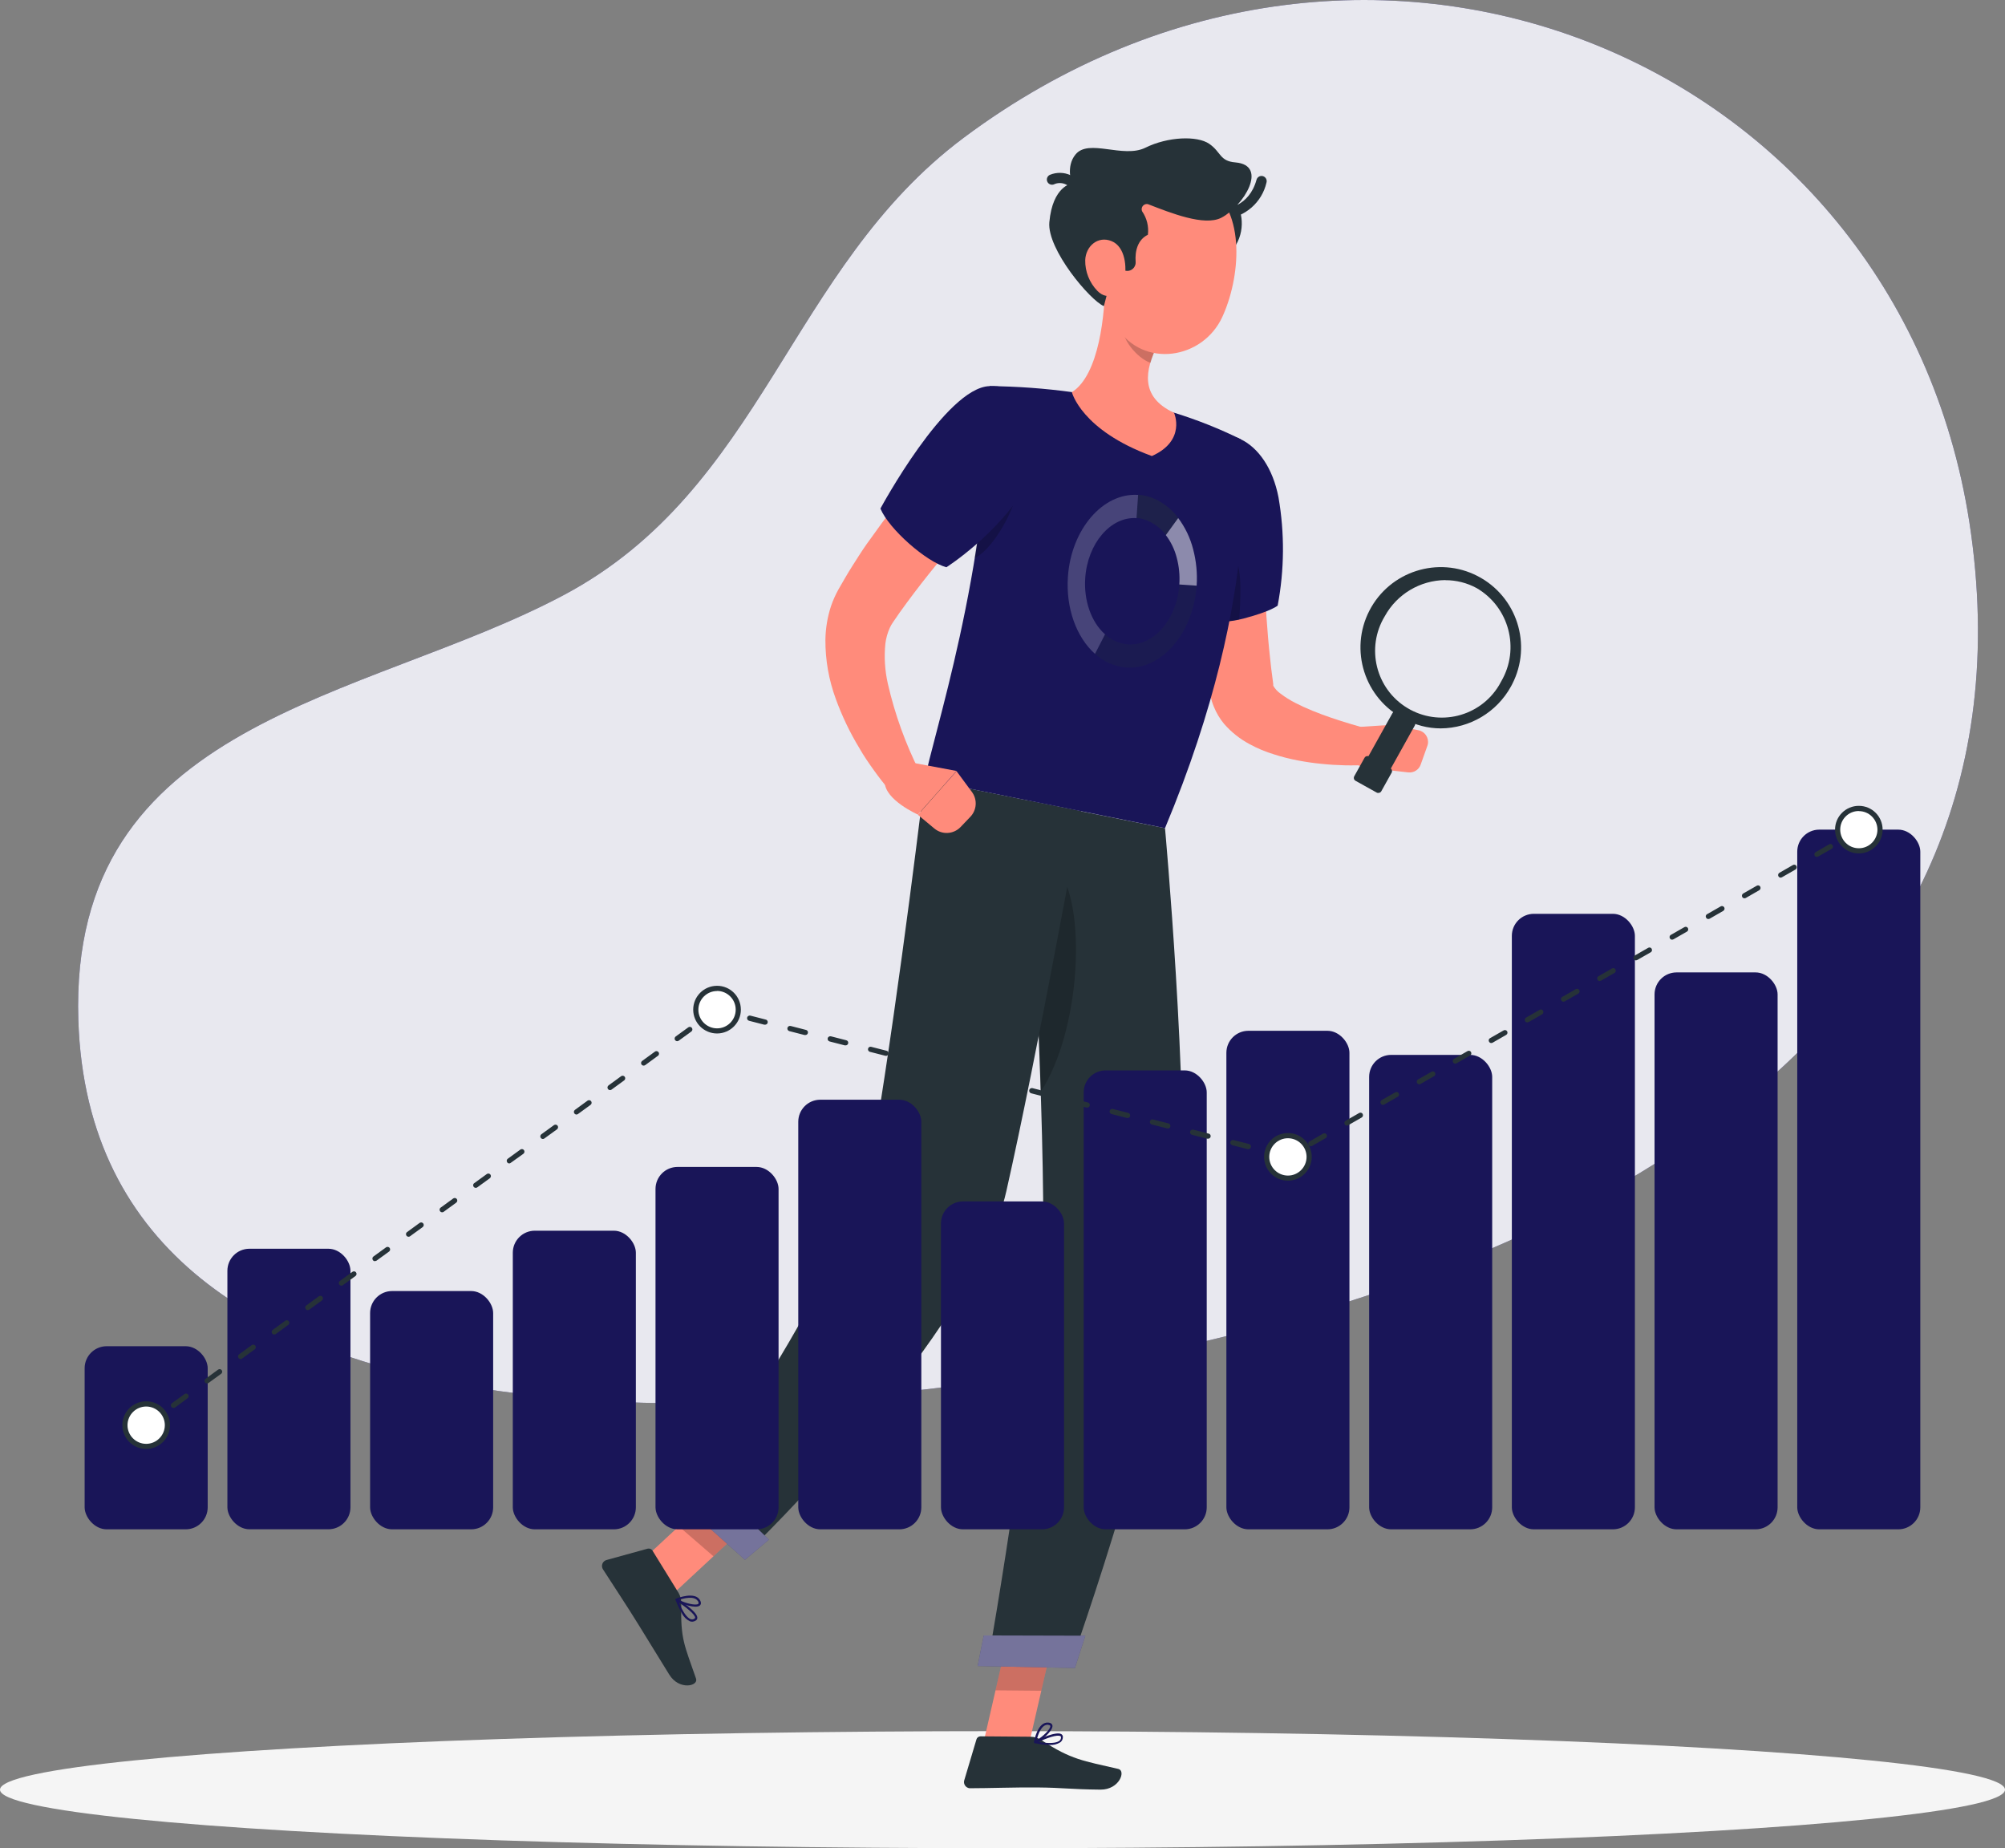 <?xml version="1.0" encoding="UTF-8"?>
<svg id="Calque_1" data-name="Calque 1" xmlns="http://www.w3.org/2000/svg" viewBox="0 0 387.78 357.42">
  <rect x="0" y="0" width="387.78" height="357.42" fill="#808080" stroke="none"/>
  <defs>
    <style>
      .cls-1 {
        fill: #f5f5f5;
      }

      .cls-2, .cls-3, .cls-4, .cls-5, .cls-6 {
        fill: #fff;
      }

      .cls-7 {
        fill: #ff8b7b;
      }

      .cls-8 {
        fill: #191558;
      }

      .cls-9, .cls-10, .cls-11 {
        fill: #263238;
      }

      .cls-3, .cls-10, .cls-4, .cls-5, .cls-6, .cls-11, .cls-12 {
        isolation: isolate;
      }

      .cls-3, .cls-10, .cls-12 {
        opacity: .2;
      }

      .cls-4 {
        opacity: .9;
      }

      .cls-5 {
        opacity: .5;
      }

      .cls-6, .cls-11 {
        opacity: .4;
      }
    </style>
  </defs>
  <g id="freepik--background-simple--inject-81">
    <path class="cls-8" d="m210.54,264.07c87.13-15.73,184.62-60,170.67-160.9C368.56,11.68,264.89-31.94,186.4,26.63c-33.84,25.26-38.72,67.9-77.37,88.45S13.28,138.99,15.15,197.27c2.89,90.25,138.06,77.14,195.39,66.8Z"/>
    <path class="cls-4" d="m210.54,264.07c87.13-15.73,184.62-60,170.67-160.9C368.56,11.68,264.89-31.94,186.4,26.63c-33.84,25.26-38.72,67.9-77.37,88.45S13.28,138.99,15.15,197.27c2.89,90.25,138.06,77.14,195.39,66.8Z"/>
  </g>
  <g id="freepik--Shadow--inject-81">
    <ellipse id="freepik--path--inject-81" class="cls-1" cx="193.89" cy="346.1" rx="193.89" ry="11.32"/>
  </g>
  <g id="freepik--Character--inject-81">
    <polygon class="cls-7" points="190.26 336.82 199.11 336.9 203.83 316.39 194.97 316.31 190.26 336.82"/>
    <path class="cls-9" d="m199.33,335.86l-9.68-.08c-.37,0-.7.24-.8.6l-2.34,7.85c-.22.63.12,1.31.74,1.53.13.05.27.07.42.06,3.5,0,8.56-.19,13-.15,5.13.05,6.19.36,12.21.42,3.63,0,4.92-3.64,3.42-4-6.82-1.58-9.12-1.79-14.83-5.54-.63-.44-1.37-.68-2.14-.69Z"/>
    <polygon class="cls-12" points="203.82 316.4 201.4 326.97 192.54 326.89 194.96 316.32 203.82 316.4"/>
    <path class="cls-8" d="m202.99,337.45c-.95-.02-1.9-.13-2.83-.34-.09-.02-.16-.09-.17-.18,0-.09.04-.17.12-.21.42-.21,4.14-2,5.16-1.36.19.12.31.33.3.56,0,.39-.17.76-.47,1-.63.4-1.37.58-2.11.53Zm-2.1-.59c1.92.34,3.38.27,4-.21.21-.16.33-.42.32-.69,0-.08-.03-.16-.1-.2-.61-.38-2.71.37-4.22,1.1Z"/>
    <path class="cls-8" d="m200.2,337.12s-.09-.02-.13-.05c-.06-.05-.09-.12-.08-.2,0-.16.7-4,2.81-3.74.56.07.71.35.75.57.14,1-2.13,2.92-3.27,3.4l-.08.02Zm2.42-3.58c-1.27,0-1.91,2.07-2.13,3,1.17-.66,2.73-2.16,2.64-2.76,0,0,0-.17-.38-.21l-.13-.03Z"/>
    <path class="cls-7" d="m243.89,94.49c.13,5.39.32,11,.58,16.46.12,2.74.27,5.48.46,8.2s.41,5.43.71,8.1c.13,1.33.29,2.67.48,4l.13,1c0,.12,0,0,0,.06h0v.29c.36.63.85,1.16,1.45,1.57.87.66,1.79,1.23,2.76,1.73,4.23,2.2,9.6,3.81,14.7,5.25l-.54,6.77c-3,.18-6.01.11-9-.2-1.51-.14-3-.36-4.54-.65-1.57-.29-3.11-.68-4.63-1.17-1.66-.5-3.27-1.17-4.79-2-1.86-1-3.53-2.32-4.92-3.92-.84-1.01-1.51-2.15-2-3.37-.14-.32-.25-.67-.36-1l-.14-.52-.12-.45-.23-1.1c-.34-1.46-.63-2.92-.89-4.37-1.05-5.81-1.69-11.55-2.16-17.3-.2-2.87-.41-5.74-.49-8.61s-.19-5.71-.14-8.68l13.68-.09Z"/>
    <path class="cls-8" d="m227,95.17c-1.26,10.05,1.06,24.89,1.06,24.89,0,0,7,1,12.45-.44s6.6-2.51,6.6-2.51c1.31-6.91,1.36-14,.16-20.93-2.19-11.35-11.31-15.66-17.62-8.73-1.41,1.57-2.23,4.41-2.65,7.72Z"/>
    <path class="cls-12" d="m228.04,100.02c-.54,1.7-.99,3.42-1.36,5.17.2,4.97.66,9.93,1.38,14.86,3.86.5,7.77.43,11.6-.22.16-1.92.26-4,.25-6.07-.02-9.62-5.65-15.34-11.87-13.74Z"/>
    <path class="cls-7" d="m262.07,140.63l6.93-.45-.34,8.78c-3.12.36-6.24-.63-8.6-2.7l2.01-5.63Z"/>
    <path class="cls-7" d="m276.06,144.24l-1.29,3.62c-.35,1.01-1.35,1.63-2.41,1.51l-3.7-.42.34-8.78,5.35,1.05c1.24.25,2.05,1.47,1.8,2.71-.02.1-.05.21-.09.31Z"/>
    <rect class="cls-9" x="262.61" y="141.17" width="12.67" height="4.94" rx="1.18" ry="1.18" transform="translate(12.55 308.65) rotate(-60.87)"/>
    <rect class="cls-9" x="262.83" y="146.79" width="5.4" height="5.98" rx=".64" ry=".64" transform="translate(5.44 308.81) rotate(-60.87)"/>
    <path class="cls-9" d="m278.65,140.86c-2.49,0-4.94-.64-7.11-1.85-7.62-3.93-10.62-13.3-6.69-20.92s13.3-10.62,20.92-6.69,10.62,13.3,6.69,20.92c-.08.15-.16.3-.24.45h0c-2.73,4.95-7.92,8.05-13.57,8.09Zm.88-28.68c-4.88.05-9.36,2.72-11.71,7-3.69,6.1-1.74,14.04,4.36,17.73,6.1,3.69,14.04,1.74,17.73-4.36.16-.27.31-.54.45-.81h0c3.65-6.28,1.52-14.34-4.75-18-1.86-1.02-3.96-1.55-6.08-1.54v-.02Z"/>
    <path class="cls-9" d="m225.32,160.15s4.54,50,3.22,77.35c-1.37,28.36-21.49,84.36-21.49,84.36l-16-.34s11-61.63,10.7-89.85c-.3-30.78-3.13-76.87-3.13-76.87l26.7,5.35Z"/>
    <path class="cls-12" d="m204.41,167.79c-1.83-2.16-3.47-.1-4.85,3.91.57,10.78,1.26,25.34,1.71,39.45,7.81-11.88,9.03-36.37,3.14-43.36Z"/>
    <polygon class="cls-8" points="189.08 322.19 207.9 322.57 209.91 316.32 190.26 316.27 189.08 322.19"/>
    <polygon class="cls-6" points="189.08 322.19 207.9 322.57 209.91 316.32 190.26 316.27 189.08 322.19"/>
    <polygon class="cls-7" points="123.96 301.98 130.66 307.78 145.79 293.72 139.08 287.92 123.96 301.98"/>
    <path class="cls-9" d="m131.25,308.06l-5.06-8.2c-.2-.31-.57-.46-.93-.37l-7.9,2.18c-.65.15-1.05.79-.9,1.44.03.14.09.26.16.38,1.88,2.95,4.7,7.16,7,10.91,2.68,4.37,2.66,4.3,5.81,9.43,1.9,3.11,5.69,2.25,5.19.8-2.28-6.62-3-7.54-2.86-14.37.05-.77-.12-1.53-.51-2.2Z"/>
    <polygon class="cls-12" points="145.78 293.72 137.99 300.97 131.28 295.17 139.08 287.92 145.78 293.72"/>
    <path class="cls-8" d="m131.89,312c-.49-.82-.9-1.68-1.22-2.58-.03-.09,0-.18.07-.24.07-.05.17-.05.24,0,.4.25,3.89,2.47,3.89,3.67,0,.23-.12.44-.32.55-.33.22-.74.27-1.11.14-.67-.33-1.22-.87-1.55-1.54Zm-.59-2.13c.73,1.8,1.56,3,2.27,3.25.25.09.53.06.75-.1.11-.07.13-.14.13-.19-.04-.65-1.8-2.03-3.19-2.97h.04Z"/>
    <path class="cls-8" d="m130.65,309.45s-.01-.09,0-.13c0-.08.06-.14.13-.17.15-.06,3.74-1.51,4.66.4.24.51.08.79-.09.94-.77.65-3.6-.27-4.61-1l-.09-.04Zm4.31.17c-.67-1.08-2.76-.52-3.65-.23,1.18.64,3.28,1.16,3.74.78,0,0,.13-.12,0-.44-.02-.04-.05-.08-.09-.11h0Z"/>
    <path class="cls-9" d="m209.1,156.86s-8.43,46.84-14.47,73.51c-6.27,27.74-49.84,69.6-49.84,69.6l-12-10.63s31.82-41.56,36.44-69.4c5-30.36,9.59-69.18,9.59-69.18l30.28,6.1Z"/>
    <polygon class="cls-8" points="130.41 289.4 144.08 301.65 148.73 297.74 134.3 283.87 130.41 289.4"/>
    <polygon class="cls-6" points="130.41 289.4 144.08 301.65 148.73 297.74 134.3 283.87 130.41 289.4"/>
    <path class="cls-8" d="m239.95,84.93s5,28.31-14.63,75.22l-46.43-9.37c1.12-7.2,12.62-41.1,12.52-76.11,5.35.05,10.7.44,16,1.17,6.66.95,13.26,2.29,19.76,4,4.39,1.36,8.66,3.06,12.78,5.09Z"/>
    <path class="cls-10" d="m231.44,113.26c-.63,9.16-6.76,16.3-13.59,15.84-2.26-.19-4.4-1.12-6.07-2.65l1.94-3.78c1.22,1.12,2.78,1.81,4.44,1.94,5,.34,9.48-4.88,9.93-11.58l3.35.23Z"/>
    <path class="cls-5" d="m231.44,113.26l-3.35-.23c.12-1.75-.05-3.51-.51-5.21-.41-1.58-1.12-3.05-2.11-4.35l2.39-3.3c1.35,1.79,2.33,3.83,2.89,6,.61,2.31.85,4.7.69,7.09Z"/>
    <path class="cls-11" d="m227.89,100.17l-2.39,3.3c-.71-.94-1.59-1.72-2.61-2.31-.94-.56-1.99-.9-3.07-1l.31-4.49c1.48.11,2.91.56,4.19,1.31,1.39.82,2.6,1.9,3.57,3.19Z"/>
    <path class="cls-3" d="m220.12,95.71l-.31,4.49c-5-.34-9.47,4.89-9.92,11.59-.3,4.35,1.16,8.51,3.83,10.88l-1.94,3.78c-3.65-3.25-5.65-8.93-5.24-14.89.62-9.16,6.75-16.31,13.58-15.85Z"/>
    <path class="cls-12" d="m189.95,97.63c-.43,3.52-.93,7-1.47,10.31,3.88-1.8,9.18-11.33,8.61-16.58l-7.14,6.27Z"/>
    <path class="cls-7" d="m213.75,53.99c0,6.61-1.14,18.51-6.44,21.85,0,0,1.79,7.35,15.47,12.35,6.71-3,4.29-8.36,4.29-8.36-6.75-3.13-5.51-8.35-3.27-13l-10.05-12.84Z"/>
    <path class="cls-12" d="m217.89,59.21l5.94,7.57c-.54,1.09-.98,2.22-1.32,3.39-2.62-.94-5.75-4.66-5.46-7.56.07-1.18.35-2.33.84-3.4Z"/>
    <path class="cls-9" d="m233.32,52.07c1.24-3,1.42-6.44-1-8.73.15-2,1.63-4.27,3.68-6.06,2.95-1.63,8.89,9.72-2.68,14.79Z"/>
    <path class="cls-9" d="m236.79,42.36c-.55,0-1-.45-1-1s.45-1,1-1h0c.2,0,4.76-.26,6.23-5.6.15-.53.7-.85,1.23-.7.53.15.85.7.7,1.23h0c-.88,3.86-4.15,6.71-8.09,7.07h-.07Z"/>
    <path class="cls-7" d="m214.89,44.27c-1.21,8.71-2.36,13.75,1.1,19.05,5.2,8,16.62,6.16,20.4-2,3.41-7.36,4.81-20.37-2.92-25.5-5.51-3.69-12.96-2.21-16.65,3.29-1.03,1.55-1.7,3.31-1.93,5.16Z"/>
    <path class="cls-9" d="m214.64,51.99c1.01.03,2.01.15,3,.36.88.21,1.75-.34,1.96-1.21.04-.16.05-.33.04-.5-.16-2.13.42-4.3,2.37-5.24.2-1.6-.2-3.21-1.12-4.54-.22-.51.01-1.1.52-1.32.2-.09.43-.11.64-.05,4.34,1.68,10.89,4.32,14.18,2.61,4.27-2.22,9.16-10.14,2.71-10.69-3.09-.25-2.74-2-5.07-3.6s-8-1.39-12.33.75-11-1.83-13.54,1.33c-1.89,2.31-.71,5.59-.71,5.59,0,0-3.71.5-4.34,7.5-.47,5.24,7.93,15.16,10.55,16.22,1.52-5.42,1.14-7.21,1.14-7.21Z"/>
    <path class="cls-9" d="m208.52,37.96c-.42,0-.8-.27-.94-.67-.48-1.44-2.03-2.23-3.47-1.75-.12.04-.24.09-.35.14-.53.16-1.09-.14-1.25-.67-.15-.5.11-1.03.6-1.22,1.27-.51,2.69-.48,3.94.09,1.11.6,1.97,1.58,2.42,2.76.18.52-.1,1.09-.62,1.27-.11.04-.22.05-.33.05Z"/>
    <path class="cls-7" d="m198.38,90.12c-2.08,2.17-4.33,4.5-6.44,6.81s-4.27,4.65-6.33,7c-4.12,4.63-7.99,9.48-11.6,14.52l-1.26,1.83c-.26.36-.48.75-.67,1.16-.42.95-.71,1.96-.84,3-.27,2.61-.1,5.24.48,7.8,1.35,5.89,3.41,11.6,6.13,17l-5.57,3.88c-1.2-1.39-2.21-2.69-3.22-4.1s-2-2.83-2.84-4.32c-1.84-3.03-3.37-6.23-4.58-9.56-1.34-3.65-2.02-7.5-2-11.39.03-2.22.39-4.41,1.08-6.52.38-1.11.86-2.19,1.43-3.22l1.33-2.3c.87-1.51,1.8-2.92,2.72-4.37s1.91-2.82,2.91-4.18c1.95-2.77,4-5.4,6.14-8s4.3-5.11,6.55-7.57,4.49-4.85,7-7.25l9.58,9.78Z"/>
    <path class="cls-8" d="m191.36,74.67c-8.47.31-21.08,23.68-21.08,23.68,1.66,4,8.91,10.32,12.76,11.35,0,0,10.07-6.41,15.55-15.89,5.74-9.95,1.84-19.47-7.23-19.14Z"/>
    <path class="cls-7" d="m175.64,147.34l9.36,1.75-7.47,8.44s-6.4-2.83-6.41-6.29l4.52-3.9Z"/>
    <path class="cls-7" d="m187.67,157.96l-1.91,2c-1.36,1.39-3.56,1.51-5.05.26l-3.18-2.65,7.47-8.44,3,4.06c1.06,1.46.92,3.47-.33,4.77Z"/>
    <path class="cls-7" d="m209.89,50.31c-.04,2.21.81,4.35,2.35,5.94,2.05,2.1,4.54.61,5.18-2.09.59-2.43.22-6.45-2.43-7.53s-5,.97-5.1,3.68Z"/>
  </g>
  <g id="freepik--Data--inject-81">
    <rect class="cls-8" x="16.37" y="260.34" width="23.8" height="35.41" rx="4.26" ry="4.26"/>
    <rect class="cls-8" x="43.98" y="241.49" width="23.8" height="54.25" rx="4.26" ry="4.26"/>
    <rect class="cls-8" x="71.58" y="249.67" width="23.8" height="46.08" rx="4.26" ry="4.26"/>
    <rect class="cls-8" x="99.18" y="238" width="23.8" height="57.75" rx="4.26" ry="4.26"/>
    <rect class="cls-8" x="126.78" y="225.67" width="23.8" height="70.08" rx="4.26" ry="4.26"/>
    <rect class="cls-8" x="154.39" y="212.67" width="23.8" height="83.08" rx="4.26" ry="4.26"/>
    <rect class="cls-8" x="181.99" y="232.34" width="23.8" height="63.41" rx="4.26" ry="4.26"/>
    <rect class="cls-8" x="209.59" y="207" width="23.8" height="88.75" rx="4.26" ry="4.26"/>
    <rect class="cls-8" x="237.19" y="199.34" width="23.8" height="96.41" rx="4.26" ry="4.26"/>
    <rect class="cls-8" x="264.8" y="204" width="23.8" height="91.75" rx="4.26" ry="4.26"/>
    <rect class="cls-8" x="292.4" y="176.72" width="23.8" height="119.03" rx="4.26" ry="4.26"/>
    <rect class="cls-8" x="320" y="188.05" width="23.8" height="107.7" rx="4.26" ry="4.26"/>
    <rect class="cls-8" x="347.6" y="160.44" width="23.8" height="135.31" rx="4.26" ry="4.26"/>
    <path class="cls-9" d="m28.28,276.11c-.16-.02-.31-.11-.39-.25-.16-.22-.11-.53.11-.7l1.21-.88c.22-.16.53-.11.7.11.16.22.12.52-.09.69,0,0-.01,0-.02.01l-1.21.88c-.09.08-.19.13-.31.14Z"/>
    <path class="cls-9" d="m33.55,272.27c-.16,0-.32-.08-.41-.21-.16-.22-.11-.53.11-.7l2.44-1.77c.22-.16.54-.11.7.11.16.22.11.54-.11.7l-2.39,1.77c-.1.08-.22.11-.34.1Zm6.49-4.73c-.16,0-.31-.08-.4-.21-.16-.22-.11-.53.11-.69l2.44-1.78c.22-.16.53-.11.69.11.16.22.12.52-.09.69,0,0-.01,0-.02.01l-2.43,1.77c-.09.07-.19.1-.3.1Zm6.5-4.73c-.16,0-.31-.07-.41-.2-.16-.22-.11-.53.11-.7l2.44-1.78c.22-.16.54-.11.7.11.16.22.11.54-.11.7l-2.44,1.78c-.08.08-.18.13-.29.14v-.05Zm6.49-4.73c-.28,0-.5-.23-.49-.51,0-.15.08-.3.2-.39l2.44-1.77c.22-.16.53-.11.69.11s.11.53-.11.69h0l-2.43,1.78c-.09.06-.19.09-.3.09h0Zm6.5-4.72c-.16,0-.31-.08-.41-.21-.16-.22-.11-.54.12-.7,0,0,0,0,0,0l2.43-1.77c.22-.16.54-.11.7.11.16.22.11.54-.11.7l-2.44,1.77c-.08.06-.19.1-.29.1h0Zm6.5-4.73c-.16,0-.32-.08-.41-.21-.16-.22-.11-.53.11-.7l2.44-1.77c.22-.16.53-.11.69.11.16.22.12.52-.09.69,0,0-.01,0-.02.01l-2.43,1.77c-.08.07-.18.1-.29.1h0Zm6.49-4.73c-.16,0-.31-.08-.4-.21-.16-.22-.12-.52.09-.69,0,0,.01,0,.02-.01l2.43-1.77c.22-.16.54-.11.7.11.16.22.11.54-.11.7l-2.44,1.77c-.09.05-.19.07-.29.06v.04Zm6.5-4.73c-.28,0-.5-.22-.5-.5,0-.16.07-.31.2-.4l2.44-1.78c.22-.16.54-.11.7.11.16.22.11.54-.11.7l-2.44,1.77c-.08.07-.18.1-.29.1h0Zm6.49-4.73c-.28,0-.5-.23-.49-.51,0-.15.08-.3.2-.39l2.43-1.77c.22-.16.52-.12.69.09,0,0,0,.01.01.02.16.22.11.53-.11.69l-2.44,1.78c-.08.06-.19.09-.29.09h0Zm6.5-4.73c-.28,0-.5-.22-.5-.5,0-.16.07-.31.2-.4l2.44-1.77c.22-.16.52-.12.69.09,0,0,0,.01.01.02.16.22.11.53-.11.7l-2.44,1.77c-.09.06-.19.09-.29.09h0Zm6.49-4.72c-.16,0-.31-.08-.4-.21-.16-.22-.12-.52.09-.69,0,0,.01,0,.02-.01l2.43-1.77c.22-.16.54-.11.7.11,0,0,0,0,0,0,.16.22.11.53-.11.7l-2.43,1.74c-.09.07-.19.12-.3.13h0Zm6.5-4.73c-.16,0-.32-.08-.41-.21-.16-.22-.11-.53.11-.7l2.44-1.77c.22-.16.54-.11.7.11.16.22.11.54-.11.7l-2.44,1.77c-.08.07-.18.1-.29.1h0Zm6.49-4.73c-.16,0-.31-.08-.4-.21-.16-.21-.12-.51.09-.67,0,0,.02-.01.02-.02l2.43-1.78c.22-.16.54-.11.7.11.16.22.11.54-.11.7l-2.43,1.77c-.09.07-.19.1-.3.1h0Zm6.5-4.73c-.16,0-.31-.07-.41-.2-.16-.22-.11-.53.11-.7l2.44-1.78c.22-.16.54-.11.7.11.16.22.11.54-.11.7l-2.44,1.78c-.09.06-.19.09-.29.09h0Zm6.49-4.73c-.16,0-.3-.08-.4-.2-.16-.22-.11-.54.11-.7,0,0,0,0,0,0l2.43-1.77c.2-.19.52-.17.71.03.19.2.17.52-.03.71-.03.02-.06.05-.09.06l-2.43,1.78c-.09.06-.19.09-.3.09h0Zm6.5-4.72c-.16,0-.31-.08-.41-.21-.16-.22-.11-.53.11-.7l2.44-1.77c.22-.16.54-.11.7.11,0,0,0,0,0,0,.16.22.11.53-.11.7l-2.44,1.77c-.08.06-.19.1-.29.1h0Z"/>
    <path class="cls-9" d="m137.47,196.62c-.16,0-.31-.08-.4-.21-.16-.22-.11-.54.11-.7,0,0,0,0,0,0l1.21-.88c.12-.09.28-.12.42-.08l1.45.37c.28.07.44.35.38.62s-.35.44-.62.38l-1.22-.31-1,.74c-.1.06-.21.08-.32.07Z"/>
    <path class="cls-9" d="m249.05,224.22h-.08l-2.84-.73c-.28-.07-.44-.35-.38-.62s.35-.44.62-.38l2.76.71c.17,0,.33.09.42.24.14.21.09.5-.12.64-.01,0-.02.01-.03.02-.11.07-.23.11-.36.12Zm-7.66-2h-.13l-2.92-.75c-.28-.07-.44-.35-.38-.62s.35-.44.62-.38l2.92.75c.28.03.47.28.44.56s-.28.47-.56.44Zm12.14-.55c-.18,0-.35-.1-.44-.26-.13-.24-.05-.54.19-.68l2.61-1.5c.24-.14.55-.05.69.19.13.24.05.54-.19.68l-2.61,1.5c-.08.05-.16.08-.25.09v-.02Zm-19.93-1.46h-.13l-2.92-.75c-.28-.07-.44-.35-.38-.62s.35-.44.62-.38l2.92.75c.28.03.47.28.44.56s-.28.47-.56.44Zm-7.79-2h-.13l-2.92-.75c-.26-.07-.42-.34-.36-.61.07-.27.34-.43.61-.36,0,0,0,0,0,0l2.92.75c.28.03.47.28.44.56s-.28.47-.56.44v-.03Zm34.7-.53c-.18,0-.35-.1-.44-.26-.13-.24-.05-.54.19-.68l2.61-1.5c.24-.14.54-.06.68.18,0,0,0,0,0,.01.13.24.05.54-.19.68l-2.62,1.5c-.07.05-.15.07-.24.08h0Zm-42.49-1.49h-.12l-2.92-.75c-.27-.07-.43-.34-.36-.61,0,0,0,0,0,0,.06-.26.33-.43.59-.37,0,0,.01,0,.02,0l2.92.75c.28.04.47.29.43.57s-.29.47-.57.43v-.03Zm-7.79-2h-.12l-2.92-.75c-.28-.07-.44-.35-.38-.62s.35-.44.62-.38l2.92.75c.28.04.47.29.43.57s-.29.47-.57.43Zm57.25-.51c-.18,0-.35-.1-.43-.26-.14-.24-.06-.54.18-.68l2.62-1.5c.23-.14.53-.06.67.17,0,0,0,.01,0,.02.14.23.06.53-.17.67,0,0,0,0-.01,0l-2.62,1.5c-.08.04-.16.07-.25.07h0Zm-65-1.5h-.12l-2.92-.75c-.28-.07-.44-.35-.38-.62s.35-.44.62-.38l2.92.75c.28.04.47.29.43.57s-.29.47-.57.43Zm-7.78-2h-.13l-2.92-.75c-.28-.07-.44-.35-.38-.62s.35-.44.62-.38l2.92.75c.28.03.47.28.44.56s-.28.47-.56.44Zm79.8-.49c-.18,0-.35-.1-.43-.26-.14-.23-.06-.53.17-.67,0,0,0,0,.01,0l2.62-1.5c.23-.14.53-.06.67.17,0,0,0,.01,0,.02.14.23.06.53-.17.67,0,0,0,0-.01,0l-2.62,1.5c-.09.05-.19.07-.29.06h.04Zm-87.61-1.52h-.13l-2.92-.75c-.28-.07-.44-.35-.38-.62s.35-.44.62-.38l2.92.75c.28.03.47.28.44.56s-.28.47-.56.44Zm-7.79-2h-.13l-2.92-.75c-.26-.07-.42-.34-.36-.61.07-.27.34-.43.61-.36,0,0,0,0,0,0l2.92.75c.28.03.47.28.44.56s-.28.47-.56.44v-.03Zm102.36-.47c-.18,0-.35-.1-.43-.26-.14-.23-.06-.53.17-.67,0,0,0,0,.01,0l2.62-1.5c.23-.14.53-.06.67.17,0,0,0,.01,0,.02.14.23.06.53-.17.67,0,0,0,0-.01,0l-2.62,1.5c-.08.04-.18.06-.27.06h.02Zm-110.17-1.54h-.12l-2.93-.75c-.26-.07-.42-.35-.35-.61.06-.26.33-.43.59-.36,0,0,0,0,0,0l2.93.75c.28.04.47.29.43.57s-.29.47-.57.43v-.03Zm-7.79-2h-.12l-2.92-.75c-.28-.07-.44-.35-.38-.62s.35-.44.62-.38l2.92.75c.28.04.47.29.43.57s-.29.47-.57.43Zm124.92-.45c-.18,0-.35-.1-.43-.26-.14-.23-.06-.53.17-.67,0,0,0,0,.01,0l2.62-1.5c.23-.15.54-.08.69.15.15.23.08.54-.15.69-.02,0-.03.02-.05.03l-2.61,1.5c-.08.04-.16.06-.25.06h0Zm-132.71-1.55h-.12l-2.92-.75c-.28-.07-.44-.35-.38-.62s.35-.44.62-.38l2.92.75c.28.04.47.29.43.57s-.29.47-.57.43Zm-7.78-2h-.13l-2.92-.75c-.28-.07-.44-.35-.38-.62s.35-.44.62-.38l2.92.75c.28.03.47.28.44.56s-.28.47-.56.44Zm147.47-.43c-.18,0-.35-.1-.44-.26-.13-.24-.05-.54.19-.68l2.62-1.5c.23-.14.53-.06.67.17,0,0,0,.01,0,.02.13.24.05.54-.19.68l-2.61,1.5c-.08.03-.16.05-.25.05v.02Zm7-4c-.18,0-.35-.1-.44-.26-.13-.24-.05-.54.19-.68l2.61-1.5c.24-.14.55-.06.68.18s.06.55-.18.68l-2.62,1.5c-.08.04-.17.06-.26.05l.02.02Zm7-4c-.18,0-.35-.1-.43-.26-.14-.24-.06-.54.18-.68l2.62-1.5c.23-.14.53-.06.67.17,0,0,0,.01,0,.02.14.23.06.53-.17.67,0,0,0,0-.01,0l-2.62,1.5c-.09.04-.2.06-.3.05l.05.02Zm7-4c-.18,0-.35-.1-.43-.26-.14-.23-.06-.53.17-.67,0,0,0,0,.01,0l2.62-1.5c.23-.14.53-.06.67.17,0,0,0,.01,0,.02.14.23.06.53-.17.67,0,0,0,0-.01,0l-2.62,1.5c-.1.05-.21.07-.32.05l.07.02Zm7-4c-.18,0-.35-.1-.43-.26-.14-.23-.06-.53.17-.67,0,0,0,0,.01,0l2.62-1.5c.24-.14.55-.06.68.18s.06.55-.18.68l-2.62,1.5c-.11.05-.22.07-.34.05l.09.02Zm7-4c-.18,0-.35-.1-.43-.26-.14-.23-.06-.53.17-.67,0,0,0,0,.01,0l2.62-1.5c.23-.15.54-.08.69.15.15.23.08.54-.15.69-.02,0-.03.02-.05.03l-2.61,1.5c-.11.05-.24.07-.36.05l.11.02Zm7-4c-.18,0-.35-.1-.44-.26-.13-.24-.05-.54.19-.68l2.62-1.5c.23-.14.53-.06.67.17,0,0,0,.01,0,.02.13.24.05.54-.19.68l-2.61,1.5c-.12.06-.25.08-.38.05l.13.02Zm7-4c-.18,0-.35-.1-.44-.26-.13-.24-.05-.54.19-.68l2.61-1.5c.24-.14.54-.06.68.18,0,0,0,0,0,.01.13.24.05.54-.19.68l-2.62,1.5c-.12.07-.26.09-.39.05l.15.02Zm7-4c-.18,0-.35-.1-.43-.26-.13-.24-.05-.54.19-.68l2.61-1.5c.23-.14.53-.06.67.17,0,0,0,.01,0,.02.14.23.06.53-.17.67,0,0,0,0-.01,0l-2.62,1.5c-.13.07-.29.09-.43.05l.18.02Z"/>
    <path class="cls-9" d="m358.2,161.69c-.18,0-.35-.1-.43-.26-.14-.23-.06-.53.17-.67,0,0,0,0,.01,0l1.31-.74c.24-.14.54-.05.67.18.14.24.05.54-.18.68l-1.3.75c-.08.04-.16.07-.25.07Z"/>
    <path class="cls-2" d="m32.38,275.61c0,2.27-1.84,4.11-4.11,4.11s-4.11-1.84-4.11-4.11,1.84-4.11,4.11-4.11h.01c2.27,0,4.1,1.84,4.1,4.11Z"/>
    <path class="cls-9" d="m28.28,280.21c-2.55,0-4.61-2.05-4.62-4.6s2.05-4.61,4.6-4.62,4.61,2.05,4.62,4.6c0,0,0,.01,0,.02-.01,2.54-2.06,4.59-4.6,4.6Zm0-8.21c-1.99,0-3.61,1.61-3.62,3.6s1.61,3.61,3.6,3.62c1.99,0,3.61-1.61,3.62-3.6,0,0,0,0,0-.01,0-1.99-1.61-3.6-3.6-3.61Z"/>
    <circle class="cls-2" cx="138.69" cy="195.23" r="4.1"/>
    <path class="cls-9" d="m138.69,199.86c-2.55,0-4.61-2.05-4.62-4.6,0-2.55,2.05-4.61,4.6-4.62s4.61,2.05,4.62,4.6c0,0,0,0,0,.01,0,2.54-2.06,4.6-4.6,4.61Zm0-8.21c-1.99,0-3.61,1.61-3.62,3.6s1.61,3.61,3.6,3.62,3.61-1.61,3.62-3.6c0,0,0-.01,0-.02,0-1.99-1.61-3.61-3.6-3.62h0v.02Z"/>
    <circle class="cls-2" cx="249.09" cy="223.73" r="4.1"/>
    <path class="cls-9" d="m249.1,228.33c-2.55,0-4.61-2.05-4.62-4.6,0-2.55,2.05-4.61,4.6-4.62,2.55,0,4.61,2.05,4.62,4.6v.02c-.01,2.54-2.06,4.59-4.6,4.6Zm0-8.21c-1.99,0-3.61,1.61-3.62,3.6,0,1.99,1.61,3.61,3.6,3.62s3.61-1.61,3.62-3.6h0c0-2-1.61-3.61-3.6-3.62Z"/>
    <circle class="cls-2" cx="359.5" cy="160.44" r="4.1"/>
    <path class="cls-9" d="m359.5,165.04c-2.54,0-4.6-2.07-4.59-4.61,0-2.54,2.07-4.6,4.61-4.59,2.54,0,4.59,2.06,4.59,4.6,0,2.54-2.07,4.6-4.61,4.6Zm0-8.2c-1.99,0-3.6,1.62-3.59,3.61s1.62,3.6,3.61,3.59c1.98,0,3.59-1.62,3.59-3.6-.01-1.98-1.63-3.59-3.61-3.58v-.02Z"/>
  </g>
</svg>